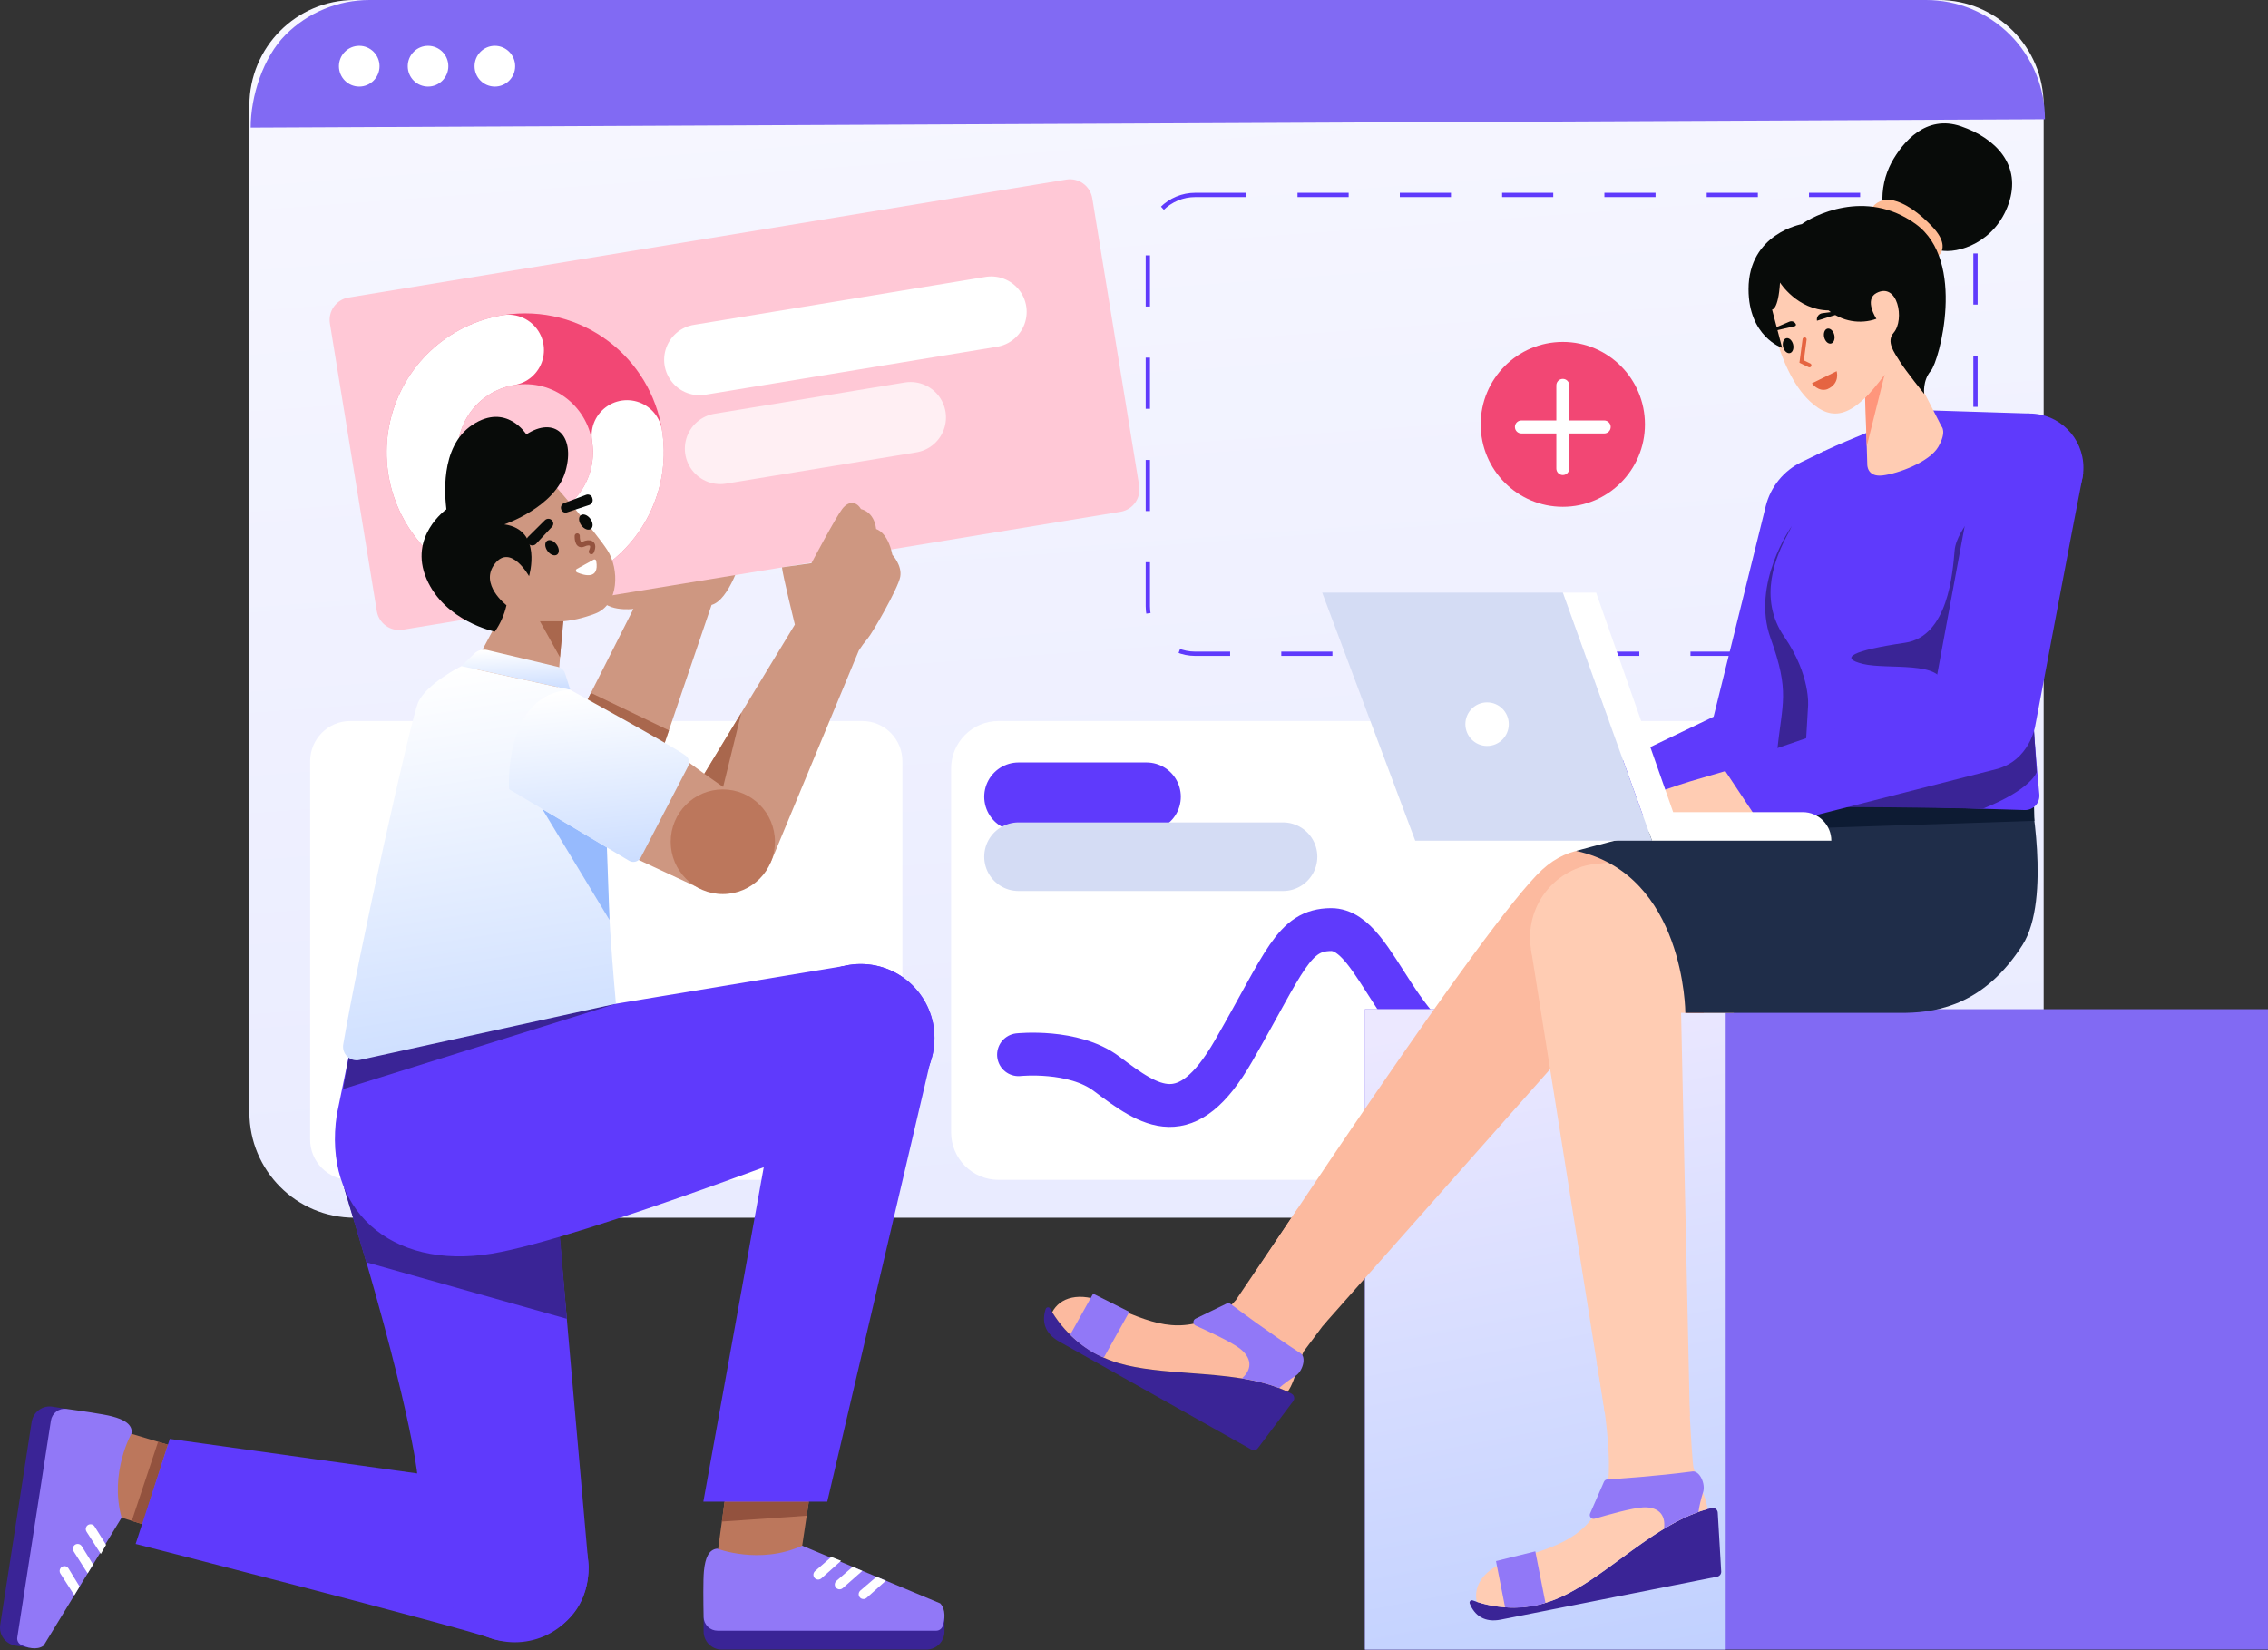 <svg width="529" height="385" viewBox="0 0 529 385" fill="none" xmlns="http://www.w3.org/2000/svg">
<rect x="0" y="0" width="529" height="385" fill="#333333" stroke="none"/>
<path d="M452.182 0H82.663C69.136 0 58.172 11.008 58.172 24.589V259.474C58.172 273.055 69.136 284.063 82.663 284.063H452.182C465.71 284.063 476.674 273.055 476.674 259.474V24.589C476.674 11.008 465.71 0 452.182 0Z" fill="url(#paint0_linear)"/>
<path d="M86.182 0H449.263C456.612 0 463.661 2.931 468.855 8.145C474.054 13.359 476.974 20.437 476.974 27.815L58.471 29.769C58.471 22.391 61.391 13.359 66.584 8.145C71.783 2.931 78.833 0 86.182 0Z" fill="#816AF3"/>
<path d="M278.78 45.474H449.71C452.641 45.474 455.458 46.644 457.529 48.723C459.605 50.808 460.771 53.631 460.771 56.573V141.404C460.771 144.346 459.605 147.169 457.529 149.254C455.458 151.338 452.641 152.503 449.71 152.503H278.78C275.85 152.503 273.038 151.332 270.961 149.254C268.891 147.169 267.725 144.346 267.725 141.404V56.573C267.725 55.113 268.014 53.67 268.568 52.324C269.123 50.978 269.937 49.751 270.967 48.723C271.997 47.689 273.213 46.871 274.554 46.315C275.889 45.758 277.326 45.474 278.78 45.474Z" stroke="#5F3AFC" stroke-miterlimit="10" stroke-dasharray="11.93 11.93"/>
<path d="M403.828 168.196H232.898C226.793 168.196 221.843 173.166 221.843 179.295V264.126C221.843 270.255 226.793 275.225 232.898 275.225H403.828C409.932 275.225 414.883 270.255 414.883 264.126V179.295C414.888 173.166 409.938 168.196 403.828 168.196Z" fill="white"/>
<path d="M201.131 168.196H81.69C76.524 168.196 72.338 172.4 72.338 177.585V265.836C72.338 271.022 76.524 275.225 81.69 275.225H201.131C206.296 275.225 210.483 271.022 210.483 265.836V177.585C210.483 172.4 206.296 168.196 201.131 168.196Z" fill="white"/>
<path d="M237.571 246.035C237.571 246.035 250.385 244.678 258.085 250.471C268.415 258.236 276.738 264.228 287.719 245.143C299.752 224.235 301.642 216.931 310.422 216.846C321.686 216.738 326.088 246.887 346.862 249.017C367.637 251.147 381.758 247.739 381.758 247.739" stroke="#5F3AFC" stroke-width="10" stroke-miterlimit="10" stroke-linecap="round"/>
<path d="M237.571 185.861H267.42" stroke="#5F3AFC" stroke-width="16" stroke-miterlimit="10" stroke-linecap="round"/>
<path d="M237.571 199.845H299.26" stroke="#D4DCF4" stroke-width="16" stroke-miterlimit="10" stroke-linecap="round"/>
<path d="M83.789 20.198C86.402 20.198 88.524 18.068 88.524 15.444C88.524 12.82 86.402 10.69 83.789 10.69C81.175 10.69 79.053 12.82 79.053 15.444C79.059 18.074 81.175 20.198 83.789 20.198Z" fill="white"/>
<path d="M99.839 20.198C102.453 20.198 104.574 18.068 104.574 15.444C104.574 12.82 102.453 10.69 99.839 10.69C97.225 10.69 95.104 12.82 95.104 15.444C95.104 18.074 97.22 20.198 99.839 20.198Z" fill="white"/>
<path d="M115.425 20.198C118.039 20.198 120.161 18.068 120.161 15.444C120.161 12.82 118.039 10.69 115.425 10.69C112.812 10.69 110.69 12.82 110.69 15.444C110.69 18.074 112.806 20.198 115.425 20.198Z" fill="white"/>
<path d="M364.519 118.224C375.099 118.224 383.676 109.613 383.676 98.991C383.676 88.37 375.099 79.759 364.519 79.759C353.94 79.759 345.363 88.37 345.363 98.991C345.363 109.613 353.94 118.224 364.519 118.224Z" fill="#F24774"/>
<path d="M366.03 89.903C366.03 89.062 365.351 88.387 364.52 88.387C363.682 88.387 363.009 89.068 363.009 89.903V109.3C363.009 110.141 363.688 110.817 364.52 110.817C365.357 110.817 366.03 110.135 366.03 109.3V89.903Z" fill="white"/>
<path d="M374.177 101.116C375.014 101.116 375.687 100.434 375.687 99.599C375.687 98.758 375.009 98.082 374.177 98.082H354.857C354.019 98.082 353.346 98.764 353.346 99.599C353.346 100.44 354.025 101.116 354.857 101.116H374.177Z" fill="white"/>
<path d="M529 235.414H318.366V384.804H529V235.414Z" fill="#816AF3"/>
<path d="M402.51 235.414H318.366V384.804H402.51V235.414Z" fill="url(#paint1_linear)"/>
<path d="M15.525 328.657L6.881 384.389L3.588 383.872C2.479 383.696 1.483 383.088 0.816 382.179C0.148 381.271 -0.123 380.129 0.052 379.016L7.39 331.69C7.565 330.577 8.171 329.577 9.076 328.907C9.981 328.236 11.118 327.964 12.227 328.14L15.525 328.657Z" fill="#3A2496"/>
<path d="M42.54 338.034L29.024 333.973L24.724 352.876L39.513 357.54L42.54 338.034Z" fill="#BC775C"/>
<path d="M33.239 355.563L30.738 354.773L36.877 336.33L39.157 337.018L33.239 355.563Z" fill="#93523E"/>
<path d="M30.738 334.246C30.738 334.246 25.443 343.481 28.362 354.029L10.168 383.889C8.589 385.048 6.185 384.361 4.85 383.651C4.555 383.491 4.323 383.247 4.176 382.946C4.029 382.651 3.978 382.31 4.029 381.981L11.876 331.389C12.006 330.542 12.464 329.787 13.143 329.276C13.828 328.765 14.682 328.543 15.525 328.657C18.897 329.117 24.034 329.861 26.054 330.378C29.177 331.184 30.823 332.326 30.738 334.246Z" fill="#9178F7"/>
<path d="M24.736 360.368L22.065 356.091C21.969 355.932 21.833 355.807 21.675 355.716C21.517 355.625 21.335 355.574 21.154 355.569C20.968 355.563 20.787 355.603 20.623 355.682C20.459 355.762 20.317 355.887 20.21 356.034C20.08 356.216 20.006 356.438 20 356.665C19.995 356.892 20.057 357.114 20.181 357.301L23.514 362.498L24.736 360.368Z" fill="white"/>
<path d="M21.709 364.952L19.067 360.686C18.971 360.527 18.835 360.402 18.677 360.306C18.518 360.215 18.337 360.164 18.156 360.158C17.969 360.152 17.788 360.192 17.624 360.272C17.46 360.351 17.319 360.476 17.211 360.624C17.081 360.806 17.008 361.027 17.002 361.254C16.996 361.481 17.058 361.703 17.177 361.89L20.442 367.037L21.709 364.952Z" fill="white"/>
<path d="M18.569 370.104L15.972 365.866C15.876 365.707 15.74 365.582 15.582 365.486C15.423 365.395 15.242 365.344 15.061 365.338C14.88 365.332 14.694 365.372 14.53 365.452C14.366 365.531 14.224 365.656 14.117 365.804C13.986 365.986 13.913 366.207 13.907 366.434C13.902 366.661 13.964 366.883 14.088 367.07L17.336 372.131L18.569 370.104Z" fill="white"/>
<path d="M164.114 377.209H220.293V380.555C220.293 381.112 220.185 381.668 219.97 382.185C219.755 382.702 219.444 383.168 219.054 383.565C218.658 383.963 218.194 384.275 217.679 384.485C217.164 384.701 216.616 384.809 216.055 384.809H168.351C167.226 384.809 166.151 384.361 165.353 383.565C164.555 382.77 164.114 381.685 164.114 380.555V377.209Z" fill="#3A2496"/>
<path d="M169.189 348.963L167.271 362.992L186.54 364.344L188.854 348.957H169.189V348.963Z" fill="#BC775C"/>
<path d="M188.65 350.292L188.158 353.575L168.374 354.938L169.008 350.292H188.65Z" fill="#93523E"/>
<path d="M167.271 361.254C167.271 361.254 177.177 365.088 187.106 360.567L219.291 374.017C220.678 375.409 220.372 377.897 219.874 379.328C219.761 379.641 219.557 379.913 219.286 380.106C219.014 380.299 218.692 380.402 218.358 380.396H167.361C166.513 380.396 165.692 380.061 165.087 379.464C164.482 378.868 164.131 378.056 164.114 377.198C164.046 373.779 163.989 368.57 164.187 366.486C164.499 363.276 165.37 361.47 167.271 361.254Z" fill="#9178F7"/>
<path d="M193.906 363.191L190.11 366.497C189.974 366.616 189.867 366.769 189.799 366.945C189.731 367.116 189.708 367.303 189.731 367.485C189.754 367.667 189.822 367.843 189.923 367.996C190.031 368.15 190.167 368.269 190.331 368.354C190.529 368.456 190.761 368.496 190.981 368.468C191.202 368.439 191.411 368.343 191.581 368.195L196.181 364.088L193.906 363.191Z" fill="white"/>
<path d="M198.885 365.492L195.094 368.775C194.953 368.894 194.851 369.047 194.783 369.218C194.715 369.388 194.693 369.576 194.715 369.757C194.738 369.939 194.806 370.115 194.908 370.269C195.015 370.422 195.151 370.541 195.321 370.626C195.519 370.729 195.751 370.768 195.971 370.74C196.192 370.712 196.407 370.615 196.571 370.467L201.137 366.44L198.885 365.492Z" fill="white"/>
<path d="M204.435 367.815L200.667 371.041C200.531 371.16 200.424 371.314 200.356 371.484C200.288 371.655 200.265 371.842 200.288 372.024C200.311 372.205 200.378 372.382 200.48 372.535C200.588 372.688 200.724 372.808 200.888 372.893C201.091 372.995 201.318 373.035 201.538 373.006C201.759 372.978 201.968 372.881 202.138 372.734L206.619 368.735L204.435 367.815Z" fill="white"/>
<path d="M136.098 165.061L147.741 142.046C147.741 142.046 140.652 142.977 139.419 138.558C138.186 134.139 172.917 130.192 172.917 130.192C172.917 130.192 170.139 139.955 165.969 141.12L154.507 174.831L136.098 165.061Z" fill="#CE9781"/>
<path d="M137.835 161.63L156.024 170.377L154.513 174.825L136.839 163.607L137.835 161.63Z" fill="#A9674D"/>
<path d="M248.722 41.89L81.305 69.404C78.431 69.876 76.485 72.596 76.954 75.482L87.885 142.529C88.354 145.414 91.064 147.368 93.938 146.896L261.355 119.382C264.229 118.911 266.175 116.19 265.706 113.305L254.77 46.258C254.3 43.373 251.59 41.419 248.722 41.89Z" fill="#FFC8D6"/>
<path d="M163.169 83.928L231.206 72.744" stroke="white" stroke-width="16.521" stroke-miterlimit="10" stroke-linecap="round"/>
<path opacity="0.7" d="M168 104.665L212.384 97.372" stroke="white" stroke-width="16.521" stroke-miterlimit="10" stroke-linecap="round"/>
<path d="M122.497 129.674C135.787 129.674 146.559 118.86 146.559 105.517C146.559 92.175 135.787 81.36 122.497 81.36C109.208 81.36 98.436 92.175 98.436 105.517C98.436 118.86 109.208 129.674 122.497 129.674Z" stroke="#F24774" stroke-width="16.521" stroke-miterlimit="10"/>
<path d="M146.247 101.61C147.017 106.324 146.378 111.163 144.403 115.514C142.434 119.865 139.221 123.529 135.176 126.045C131.131 128.561 126.435 129.816 121.677 129.657C116.919 129.493 112.319 127.919 108.455 125.13C104.591 122.342 101.638 118.468 99.963 113.992C98.294 109.516 97.983 104.648 99.07 99.996C100.156 95.344 102.594 91.119 106.074 87.858C109.553 84.598 113.915 82.445 118.611 81.673" stroke="white" stroke-width="16.521" stroke-miterlimit="10" stroke-linecap="round"/>
<path d="M130.339 286.426L137.28 365.338C137.28 382.253 120.087 384.179 114.588 382.185C106.826 379.373 31.638 360.158 31.638 360.158L39.604 335.654L97.31 343.709C97.31 343.709 95.732 327.265 80.258 277.065L130.339 286.426Z" fill="#5F3AFC"/>
<path d="M85.418 294.452L132.206 307.641L129.575 275.952L80.258 277.059L85.418 294.452Z" fill="#3A2496"/>
<path d="M129.66 113.526C129.66 113.526 138.927 124.085 141.682 128.363C144.437 132.634 144.533 141.018 138.774 143.159C133.015 145.295 128.302 145.652 119.895 144.079C113.349 142.852 104.868 132.009 107.375 126.482C109.875 120.944 121.519 110.885 129.66 113.526Z" fill="#CE9781"/>
<path d="M131.414 143.068L130.039 160.92L109.881 156.518L118.899 139.671L131.414 143.068Z" fill="#CE9781"/>
<path d="M131.414 144.925H125.931L130.621 153.332" fill="#A9674D"/>
<path d="M107.624 155.388L110.628 152.463C111.018 152.082 111.499 151.81 112.02 151.662C112.546 151.514 113.094 151.509 113.626 151.633L130.112 155.553C130.508 155.649 130.876 155.842 131.176 156.121C131.476 156.399 131.696 156.751 131.821 157.143L133.015 160.915L107.624 155.388Z" fill="url(#paint2_linear)"/>
<path d="M81.514 245.643L78.561 259.997C75.24 281.893 90.878 296.377 114.769 292.43C136.109 288.902 199.326 264.296 199.326 264.296L196.809 225.349L143.662 234.153C143.668 234.153 95.896 225.269 81.514 245.643Z" fill="#5F3AFC"/>
<path d="M200.769 259.406C210.262 259.406 217.962 251.681 217.962 242.144C217.962 232.613 210.262 224.883 200.769 224.883C191.276 224.883 183.576 232.608 183.576 242.144C183.581 251.681 191.276 259.406 200.769 259.406Z" fill="#5F3AFC"/>
<path d="M200.769 259.406C210.262 259.406 217.962 251.681 217.962 242.144C217.962 232.613 210.262 224.883 200.769 224.883C191.276 224.883 183.576 232.608 183.576 242.144C183.581 251.681 191.276 259.406 200.769 259.406Z" fill="#5F3AFC"/>
<path d="M120.093 383.094C129.586 383.094 137.286 375.369 137.286 365.832C137.286 356.301 129.592 348.571 120.093 348.571C110.6 348.571 102.9 356.301 102.9 365.832C102.9 375.369 110.6 383.094 120.093 383.094Z" fill="#5F3AFC"/>
<path d="M217.125 247.137L192.956 350.298H164.052L183.581 242.15L217.125 247.137Z" fill="#5F3AFC"/>
<path d="M143.668 234.153L80.015 254.044L81.514 245.643L143.668 234.153Z" fill="#3A2496"/>
<path d="M157.953 175.882L164.278 180.499L185.397 145.698C185.397 145.698 182.586 134.298 182.393 132.356L189.267 131.373C189.267 131.373 194.834 120.842 196.418 118.758C198.002 116.673 199.835 117.042 200.814 118.758C200.814 118.758 203.863 119.246 204.356 123.415C204.356 123.415 207.043 124.029 208.141 129.419C208.141 129.419 210.46 131.873 209.974 134.565C209.487 137.263 203.383 147.828 202.404 148.913C201.651 149.799 200.961 150.736 200.328 151.719L179.989 200.652C179.989 200.652 175.016 211.353 163.373 207.298L148.935 200.578C142.293 196.267 157.953 175.882 157.953 175.882Z" fill="#CE9781"/>
<path d="M168.595 208.564C175.31 208.564 180.753 203.1 180.753 196.358C180.753 189.616 175.31 184.151 168.595 184.151C161.879 184.151 156.437 189.616 156.437 196.358C156.437 203.1 161.879 208.564 168.595 208.564Z" fill="#BC775C"/>
<path d="M117.637 122.325C117.637 122.325 129.535 118.303 131.911 109.88C134.293 101.456 129.281 97.054 122.769 101.331C122.769 101.331 118.135 93.913 110.249 99.071C102.362 104.222 103.861 116.417 104.116 118.809C104.116 118.809 95.228 125.096 99.483 135.025C103.737 144.954 115.42 147.345 115.42 147.345C116.71 145.488 117.632 143.392 118.135 141.188C118.135 141.188 111.697 136.286 115.42 131.509C119.137 126.732 123.397 134.4 123.397 134.4C123.397 134.4 126.655 123.586 117.637 122.325Z" fill="#080B09"/>
<path d="M107.624 155.388C107.624 155.388 99.364 159.512 97.497 163.948C95.766 168.049 83.743 221.929 80.06 243.616C79.97 244.132 80.01 244.661 80.174 245.155C80.338 245.649 80.621 246.098 80.994 246.461C81.367 246.825 81.826 247.086 82.329 247.222C82.827 247.364 83.359 247.381 83.862 247.268L143.662 234.147C143.662 234.147 140.737 202.594 141.761 193.33C142.785 184.072 133.003 160.915 133.003 160.915L107.624 155.388Z" fill="url(#paint3_linear)"/>
<path d="M141.557 197.704L126.48 188.707L142.168 214.613L141.557 197.704Z" fill="#96BAFD"/>
<path d="M164.278 180.499L168.668 183.572L172.917 166.265L164.278 180.499Z" fill="#A9674D"/>
<path d="M133.009 160.92C133.009 160.92 157.008 174.092 159.922 176.251C160.301 176.529 160.567 176.938 160.668 177.398C160.776 177.858 160.714 178.341 160.499 178.756L149.478 199.999C149.353 200.237 149.184 200.448 148.974 200.618C148.765 200.788 148.527 200.913 148.267 200.987C148.007 201.061 147.741 201.084 147.475 201.044C147.209 201.01 146.955 200.919 146.723 200.783L118.752 184.095C118.752 184.101 117.264 161.886 133.009 160.92Z" fill="url(#paint4_linear)"/>
<path d="M129.948 129.368C130.525 128.936 130.457 127.874 129.801 126.994C129.145 126.113 128.149 125.75 127.572 126.181C126.995 126.613 127.063 127.675 127.719 128.556C128.376 129.436 129.371 129.8 129.948 129.368Z" fill="#080B09"/>
<path d="M137.835 123.376C138.412 122.944 138.344 121.882 137.688 121.001C137.031 120.121 136.036 119.757 135.459 120.189C134.882 120.621 134.949 121.683 135.606 122.563C136.262 123.444 137.258 123.807 137.835 123.376Z" fill="#080B09"/>
<path d="M134.638 125.017C134.638 125.017 134.502 127.624 136.092 126.937C137.586 126.227 138.864 126.715 137.931 128.692" stroke="#93523E" stroke-width="1.209" stroke-linecap="round" stroke-linejoin="round"/>
<path d="M138.457 130.555C137.552 131.049 135.747 132.032 134.553 132.713C134.48 132.753 134.423 132.81 134.384 132.884C134.344 132.957 134.322 133.037 134.322 133.122C134.322 133.207 134.35 133.287 134.395 133.355C134.44 133.423 134.503 133.48 134.576 133.52C136.245 134.247 139.826 135.298 139.074 130.901C139.074 130.827 139.051 130.759 139.017 130.697C138.978 130.634 138.927 130.583 138.864 130.549C138.802 130.515 138.729 130.498 138.661 130.498C138.593 130.498 138.519 130.515 138.457 130.555Z" fill="white"/>
<path d="M123.165 126.761L123.335 126.897C123.561 127.119 123.866 127.244 124.183 127.238C124.5 127.232 124.8 127.107 125.026 126.88L128.743 122.893C128.93 122.705 129.043 122.455 129.054 122.194C129.066 121.927 128.981 121.672 128.811 121.467C128.715 121.336 128.59 121.229 128.449 121.155C128.308 121.075 128.149 121.03 127.991 121.018C127.827 121.007 127.668 121.03 127.515 121.081C127.363 121.138 127.227 121.223 127.108 121.336L123.221 125.188C123.114 125.284 123.023 125.403 122.961 125.54C122.899 125.67 122.865 125.818 122.859 125.966C122.854 126.113 122.876 126.261 122.933 126.397C122.984 126.534 123.063 126.659 123.165 126.761Z" fill="#080B09"/>
<path d="M136.675 115.441L131.561 117.366C131.408 117.423 131.272 117.514 131.159 117.633C131.046 117.747 130.961 117.889 130.904 118.042C130.848 118.195 130.825 118.354 130.836 118.519C130.848 118.684 130.893 118.837 130.967 118.979C131.08 119.218 131.278 119.405 131.521 119.502C131.764 119.598 132.036 119.604 132.285 119.513L137.45 117.798C137.75 117.69 137.993 117.468 138.129 117.179C138.265 116.895 138.282 116.565 138.174 116.264L138.118 116.054C138.067 115.918 137.982 115.793 137.88 115.685C137.778 115.577 137.654 115.497 137.518 115.441C137.382 115.384 137.235 115.355 137.088 115.355C136.952 115.355 136.811 115.384 136.675 115.441Z" fill="#080B09"/>
<path d="M389.101 204.997C389.101 204.997 372.898 190.797 359.722 202.862C346.546 214.926 292.12 297.797 292.12 297.797L308.584 309.225L370.324 239.515L381.073 256.884L389.101 204.997Z" fill="#FCBA9F"/>
<path fill-rule="evenodd" clip-rule="evenodd" d="M378.081 363.555C384.87 358.573 391.862 353.444 399.228 351.786C399.392 351.746 399.568 351.746 399.732 351.78C399.896 351.814 400.054 351.888 400.19 351.99C400.326 352.092 400.439 352.223 400.518 352.371C400.598 352.518 400.648 352.689 400.654 352.859L401.463 366.582C401.48 366.866 401.395 367.144 401.22 367.366C401.05 367.587 400.801 367.741 400.524 367.798L350.059 377.812C346.336 378.55 343.955 376.925 342.806 374.04C342.767 373.938 342.761 373.83 342.784 373.728C342.806 373.625 342.857 373.529 342.931 373.455C343.004 373.381 343.1 373.33 343.202 373.307C343.304 373.285 343.411 373.29 343.513 373.33C350.144 375.772 357.459 375.517 363.903 372.614C368.57 370.535 373.272 367.082 378.081 363.555Z" fill="#3A2496"/>
<path fill-rule="evenodd" clip-rule="evenodd" d="M393.565 318.603C393.565 318.603 394.521 340.261 395.025 342.465C395.37 343.669 395.805 344.845 396.326 345.986C397.192 348.054 398.153 350.36 398.244 352.041C391.24 353.916 384.564 358.812 378.081 363.566C373.272 367.093 368.57 370.541 363.914 372.626C357.781 375.386 350.845 375.761 344.452 373.671C343.575 369.928 346.121 365.781 352.548 363.918C364.067 360.573 370.358 358.448 374.375 348.781C377.226 341.908 372.451 317.984 372.451 317.984L393.565 318.603Z" fill="#FFCCB3"/>
<path fill-rule="evenodd" clip-rule="evenodd" d="M374.878 345.112C377.141 344.97 386.142 344.379 394.753 343.249C396.428 343.027 397.921 346.185 397.209 348.196C396.739 349.661 396.388 351.167 396.162 352.689C393.35 353.723 390.657 355.04 388.117 356.631C388.637 353.052 386.465 351.468 383.234 351.632C380.683 351.763 374.924 353.387 371.948 354.274C371.784 354.319 371.608 354.319 371.45 354.274C371.286 354.228 371.139 354.132 371.026 354.001C370.912 353.87 370.839 353.717 370.816 353.546C370.794 353.376 370.816 353.206 370.884 353.047L374.12 345.651C374.188 345.498 374.29 345.373 374.426 345.276C374.561 345.174 374.714 345.123 374.878 345.112Z" fill="#9178F7"/>
<path fill-rule="evenodd" clip-rule="evenodd" d="M351.055 374.937C356.916 375.397 360.463 373.87 360.463 373.87L358.104 361.89L348.933 364.157L351.055 374.937Z" fill="#9178F7"/>
<path fill-rule="evenodd" clip-rule="evenodd" d="M277.541 320.296C285.925 320.921 294.564 321.568 301.24 325.101C301.393 325.181 301.523 325.294 301.625 325.425C301.727 325.561 301.8 325.714 301.84 325.885C301.88 326.05 301.88 326.226 301.846 326.39C301.812 326.561 301.738 326.714 301.636 326.85L293.388 337.824C293.218 338.051 292.975 338.205 292.697 338.267C292.42 338.324 292.132 338.284 291.888 338.142L247.002 312.917C243.692 311.06 242.923 308.265 243.918 305.323C243.952 305.221 244.02 305.136 244.105 305.073C244.19 305.011 244.292 304.971 244.394 304.96C244.501 304.948 244.603 304.971 244.699 305.022C244.795 305.073 244.869 305.147 244.92 305.244C248.388 311.418 254.125 315.99 260.902 317.973C265.796 319.421 271.601 319.853 277.541 320.296Z" fill="#3A2496"/>
<path fill-rule="evenodd" clip-rule="evenodd" d="M318.365 296.156L304.069 315.269C303.554 316.41 303.124 317.592 302.785 318.796C302.106 320.937 301.348 323.317 300.335 324.652C293.795 321.517 285.552 320.903 277.547 320.301C271.612 319.858 265.802 319.421 260.914 317.978C254.458 316.087 248.942 311.855 245.423 306.107C247.172 302.688 251.788 301.188 257.887 303.949C268.817 308.896 274.978 311.378 284.279 306.629C285.778 305.743 287.119 304.613 288.256 303.29L302.706 281.927L318.365 296.156Z" fill="#FCBA9F"/>
<path fill-rule="evenodd" clip-rule="evenodd" d="M287.017 304.17C288.833 305.539 296.064 310.941 303.356 315.689C304.771 316.615 303.871 319.989 302.032 321.051C300.731 321.863 299.492 322.778 298.338 323.789C295.532 322.744 292.624 321.994 289.665 321.551C292.369 319.165 291.741 316.547 289.179 314.57C287.153 313.008 281.716 310.498 278.882 309.231C278.723 309.163 278.593 309.049 278.503 308.907C278.407 308.765 278.356 308.601 278.356 308.43C278.356 308.26 278.401 308.089 278.491 307.947C278.582 307.8 278.712 307.686 278.865 307.612L286.101 304.091C286.248 304.017 286.412 303.988 286.576 304.006C286.734 304.011 286.887 304.074 287.017 304.17Z" fill="#9178F7"/>
<path fill-rule="evenodd" clip-rule="evenodd" d="M249.616 311.367C253.78 315.536 257.468 316.678 257.468 316.678L263.409 306.022L254.962 301.779L249.616 311.367Z" fill="#9178F7"/>
<path d="M411.324 194.688L368.599 202.311L377.006 236.266H404.371C404.377 236.266 417.383 208.195 411.324 194.688Z" fill="#FFCCB3"/>
<path d="M374.075 235.93C383.568 235.93 391.268 228.206 391.268 218.669C391.268 209.138 383.574 201.407 374.075 201.407C364.582 201.407 356.882 209.138 356.882 218.669C356.882 228.206 364.582 235.93 374.075 235.93Z" fill="#FFCCB3"/>
<path d="M357.097 221.39L374.301 329.531L394.142 330.361L391.828 223.463L357.097 221.39Z" fill="#FFCCB3"/>
<path d="M384.043 197.664C384.043 197.664 390.629 199.698 393.344 210.484C396.06 221.265 393.095 236.266 393.095 236.266H397.327C397.327 236.266 412.421 218.465 401.316 195.784L384.043 197.664Z" fill="#FF967C"/>
<path d="M425.587 105.188L420.206 107.778C418.141 108.772 416.325 110.209 414.883 111.987C413.44 113.77 412.405 115.844 411.85 118.076L399.692 167.185L372.287 180.34L378.533 190.303L430.35 188.457L425.587 105.188Z" fill="#5F3AFC"/>
<path d="M417.841 122.864C417.841 122.864 408.405 136.173 412.97 148.85C417.536 161.528 415.675 163.88 414.532 175.109C413.389 186.338 417.117 183.726 417.117 183.726L430.356 177.455C430.356 177.46 435.877 124.335 417.841 122.864Z" fill="#3A2496"/>
<path d="M473.359 183.993C473.359 183.993 478.592 209.7 471.735 220.441C463.056 234.039 452.443 236.118 444.596 236.266H393.101C393.101 236.266 393.005 204.009 367.637 198.499C367.637 198.499 451.13 175.154 473.359 183.993Z" fill="#1F2D49"/>
<path d="M474.513 191.479L419.935 193.285L420.517 189.457L431.154 188.224H474.433L474.513 191.479Z" fill="#0D1B33"/>
<path d="M403.93 179.431C403.93 179.431 397.254 181.38 394.255 182.266C391.257 183.152 385.328 185.276 385.328 185.276L389.667 191.473L409.344 190.297L403.93 179.431Z" fill="#FFCCB3"/>
<path d="M436.279 100.604C436.279 100.604 425.077 105.058 423.363 106.432C421.655 107.807 420.025 119.025 417.117 124.347C414.209 129.675 409.955 139.501 416.167 148.532C422.384 157.564 421.722 164.732 421.722 164.732L420.399 187.378L472.244 188.963C472.714 188.98 473.183 188.889 473.619 188.713C474.054 188.531 474.45 188.258 474.773 187.917C475.095 187.571 475.344 187.162 475.497 186.713C475.65 186.265 475.706 185.787 475.667 185.316C475.073 178.71 474.071 168.85 473.856 158.33C473.568 144.079 473.353 96.464 473.353 96.464L450.016 95.731C445.326 96.543 436.279 100.604 436.279 100.604Z" fill="#5F3AFC"/>
<path d="M473.358 121.74C480.311 121.74 485.946 116.082 485.946 109.102C485.946 102.121 480.311 96.464 473.358 96.464C466.405 96.464 460.771 102.121 460.771 109.102C460.771 116.082 466.405 121.74 473.358 121.74Z" fill="#5F3AFC"/>
<path d="M475.056 180.09C475.056 180.09 473.981 184.044 462.468 188.662C462.468 188.662 435.476 188.071 422.068 188.355C408.659 188.639 423.505 185.089 430.989 181.34C438.474 177.591 474.207 167.185 474.207 167.185L475.056 180.09Z" fill="#3A2496"/>
<path d="M464.176 115.929C464.176 115.929 456.369 123.075 455.911 128.374C455.447 133.673 454.389 148.458 444.358 149.935C432.059 151.742 428.84 153.502 434.542 154.883C440.239 156.263 453.178 154.025 453.178 159.955C453.178 164.175 458.202 167.333 460.731 165.027C463.254 162.721 483.372 127.681 464.176 115.929Z" fill="#3A2496"/>
<path d="M485.811 110.953C484.753 116.026 474.682 169.463 474.682 169.463C474.682 169.463 473.359 177.455 465.579 179.431L411.324 193.279L401.774 178.903L450.983 162.005L460.771 109.102C460.771 109.102 487.225 104.183 485.811 110.953Z" fill="#5F3AFC"/>
<path d="M435.018 90.761L435.532 108.295C435.532 108.295 435.397 111.322 439.051 110.914C442.712 110.505 450.072 107.761 452.103 104.222C454.134 100.684 452.85 99.474 452.85 99.474L441.688 77.629L435.018 90.761Z" fill="#FFCCB3"/>
<path d="M435.018 92.8L439.589 87.359L435.408 104.098L435.018 92.8Z" fill="#FF967C"/>
<path d="M439.091 47.536C438.893 44.191 439.617 40.856 441.19 37.897C443.792 33.177 449.19 26.651 457.393 29.462C465.591 32.274 471.593 38.601 468.493 47.536C465.393 56.471 456.782 59.333 452.392 58.379C448.002 57.425 439.091 47.536 439.091 47.536Z" fill="#080B09"/>
<path d="M436.449 48.78C436.924 47.979 437.626 47.349 438.474 46.968C439.317 46.587 440.256 46.48 441.167 46.656C444.415 47.258 447.826 49.831 450.734 52.915C453.636 55.999 453.54 58.243 452.222 59.606C450.904 60.969 436.449 48.78 436.449 48.78Z" fill="#FEBB94"/>
<path d="M364.519 138.246L385.322 196.114H427.154C427.154 194.347 426.452 192.654 425.207 191.405C423.963 190.155 422.277 189.451 420.517 189.451H390.255L372.293 138.246H364.519Z" fill="white"/>
<path d="M364.519 138.246H308.397L330.099 196.114H385.322L364.519 138.246Z" fill="#D4DCF4"/>
<path d="M346.857 174.013C349.652 174.013 351.92 171.735 351.92 168.929C351.92 166.123 349.652 163.846 346.857 163.846C344.062 163.846 341.793 166.123 341.793 168.929C341.799 171.741 344.062 174.013 346.857 174.013Z" fill="white"/>
<path d="M412.303 69.2C412.303 69.2 414.034 85.984 422.169 93.629C427.476 98.611 432.341 97.338 439.594 87.364C446.242 78.219 446.825 73.772 446.825 73.772L439.798 57.896C439.792 57.891 411.471 53.841 412.303 69.2Z" fill="#FFCCB3"/>
<path d="M415.177 65.911C415.177 65.911 419.176 72.306 426.509 72.409C428.047 73.67 429.875 74.516 431.827 74.857C433.784 75.203 435.793 75.039 437.66 74.374C437.66 74.374 434.74 69.921 437.66 68.365C442.627 65.718 444.335 74.55 441.688 77.623C439.889 79.713 441.79 82.15 443.13 84.325C444.477 86.501 448.81 91.891 448.81 91.891C448.81 91.891 448.397 88.779 450.361 86.501C452.324 84.223 458.683 60.873 446.864 52.285C435.046 43.696 422.605 50.569 420.274 52.285C420.274 52.285 407.856 54.46 407.833 67.433C407.816 78.52 415.674 81.156 415.674 81.156L413.327 72.21C413.321 72.216 414.775 72.369 415.177 65.911Z" fill="#080B09"/>
<path d="M428.387 86.586C428.387 86.586 429.303 89.46 426.192 90.8C424.087 91.493 422.622 89.426 422.622 89.426L428.387 86.586Z" fill="#E56441"/>
<path d="M417.491 82.366C418.136 82.207 418.469 81.298 418.237 80.344C418 79.384 417.287 78.742 416.642 78.901C415.997 79.06 415.663 79.969 415.895 80.923C416.127 81.883 416.846 82.525 417.491 82.366Z" fill="#080B09"/>
<path d="M427.086 80.134C427.731 79.975 428.064 79.066 427.832 78.112C427.595 77.152 426.882 76.51 426.231 76.669C425.586 76.828 425.253 77.737 425.485 78.691C425.722 79.651 426.441 80.293 427.086 80.134Z" fill="#080B09"/>
<path d="M413.768 77.203L418.65 76.078C418.73 76.05 418.803 75.999 418.843 75.925C418.888 75.851 418.905 75.766 418.888 75.68C418.832 75.538 418.752 75.402 418.645 75.294C418.537 75.181 418.413 75.095 418.271 75.033C418.13 74.97 417.977 74.942 417.824 74.942C417.672 74.942 417.519 74.976 417.377 75.033L413.547 76.663C413.231 76.743 413.372 77.305 413.768 77.203Z" fill="#080B09"/>
<path d="M430.163 72.818L423.804 74.817C423.765 74.618 423.759 74.414 423.804 74.209C423.844 74.01 423.929 73.823 424.048 73.658C424.167 73.494 424.319 73.352 424.495 73.249C424.67 73.147 424.862 73.085 425.066 73.062L430.146 72.397C430.305 72.358 430.401 72.755 430.163 72.818Z" fill="#080B09"/>
<path d="M420.913 79.168L420.223 84.337L422.039 85.217" stroke="#E56441" stroke-width="0.947" stroke-linecap="round"/>
<defs>
<linearGradient id="paint0_linear" x1="257.005" y1="-0.674" x2="301.605" y2="605.389" gradientUnits="userSpaceOnUse">
<stop stop-color="#F7F7FF"/>
<stop offset="1" stop-color="#D8DDFF"/>
</linearGradient>
<linearGradient id="paint1_linear" x1="346.539" y1="237.332" x2="406.02" y2="546.346" gradientUnits="userSpaceOnUse">
<stop stop-color="#ECE8FF"/>
<stop offset="1" stop-color="#94B9FF"/>
</linearGradient>
<linearGradient id="paint2_linear" x1="120.052" y1="151.512" x2="120.856" y2="171.583" gradientUnits="userSpaceOnUse">
<stop stop-color="white"/>
<stop offset="1" stop-color="#94B9FF"/>
</linearGradient>
<linearGradient id="paint3_linear" x1="101.495" y1="156.543" x2="131.653" y2="349.081" gradientUnits="userSpaceOnUse">
<stop stop-color="white"/>
<stop offset="1" stop-color="#94B9FF"/>
</linearGradient>
<linearGradient id="paint4_linear" x1="137.68" y1="160.928" x2="146.508" y2="246.125" gradientUnits="userSpaceOnUse">
<stop stop-color="white"/>
<stop offset="1" stop-color="#94B9FF"/>
</linearGradient>
</defs>
</svg>
